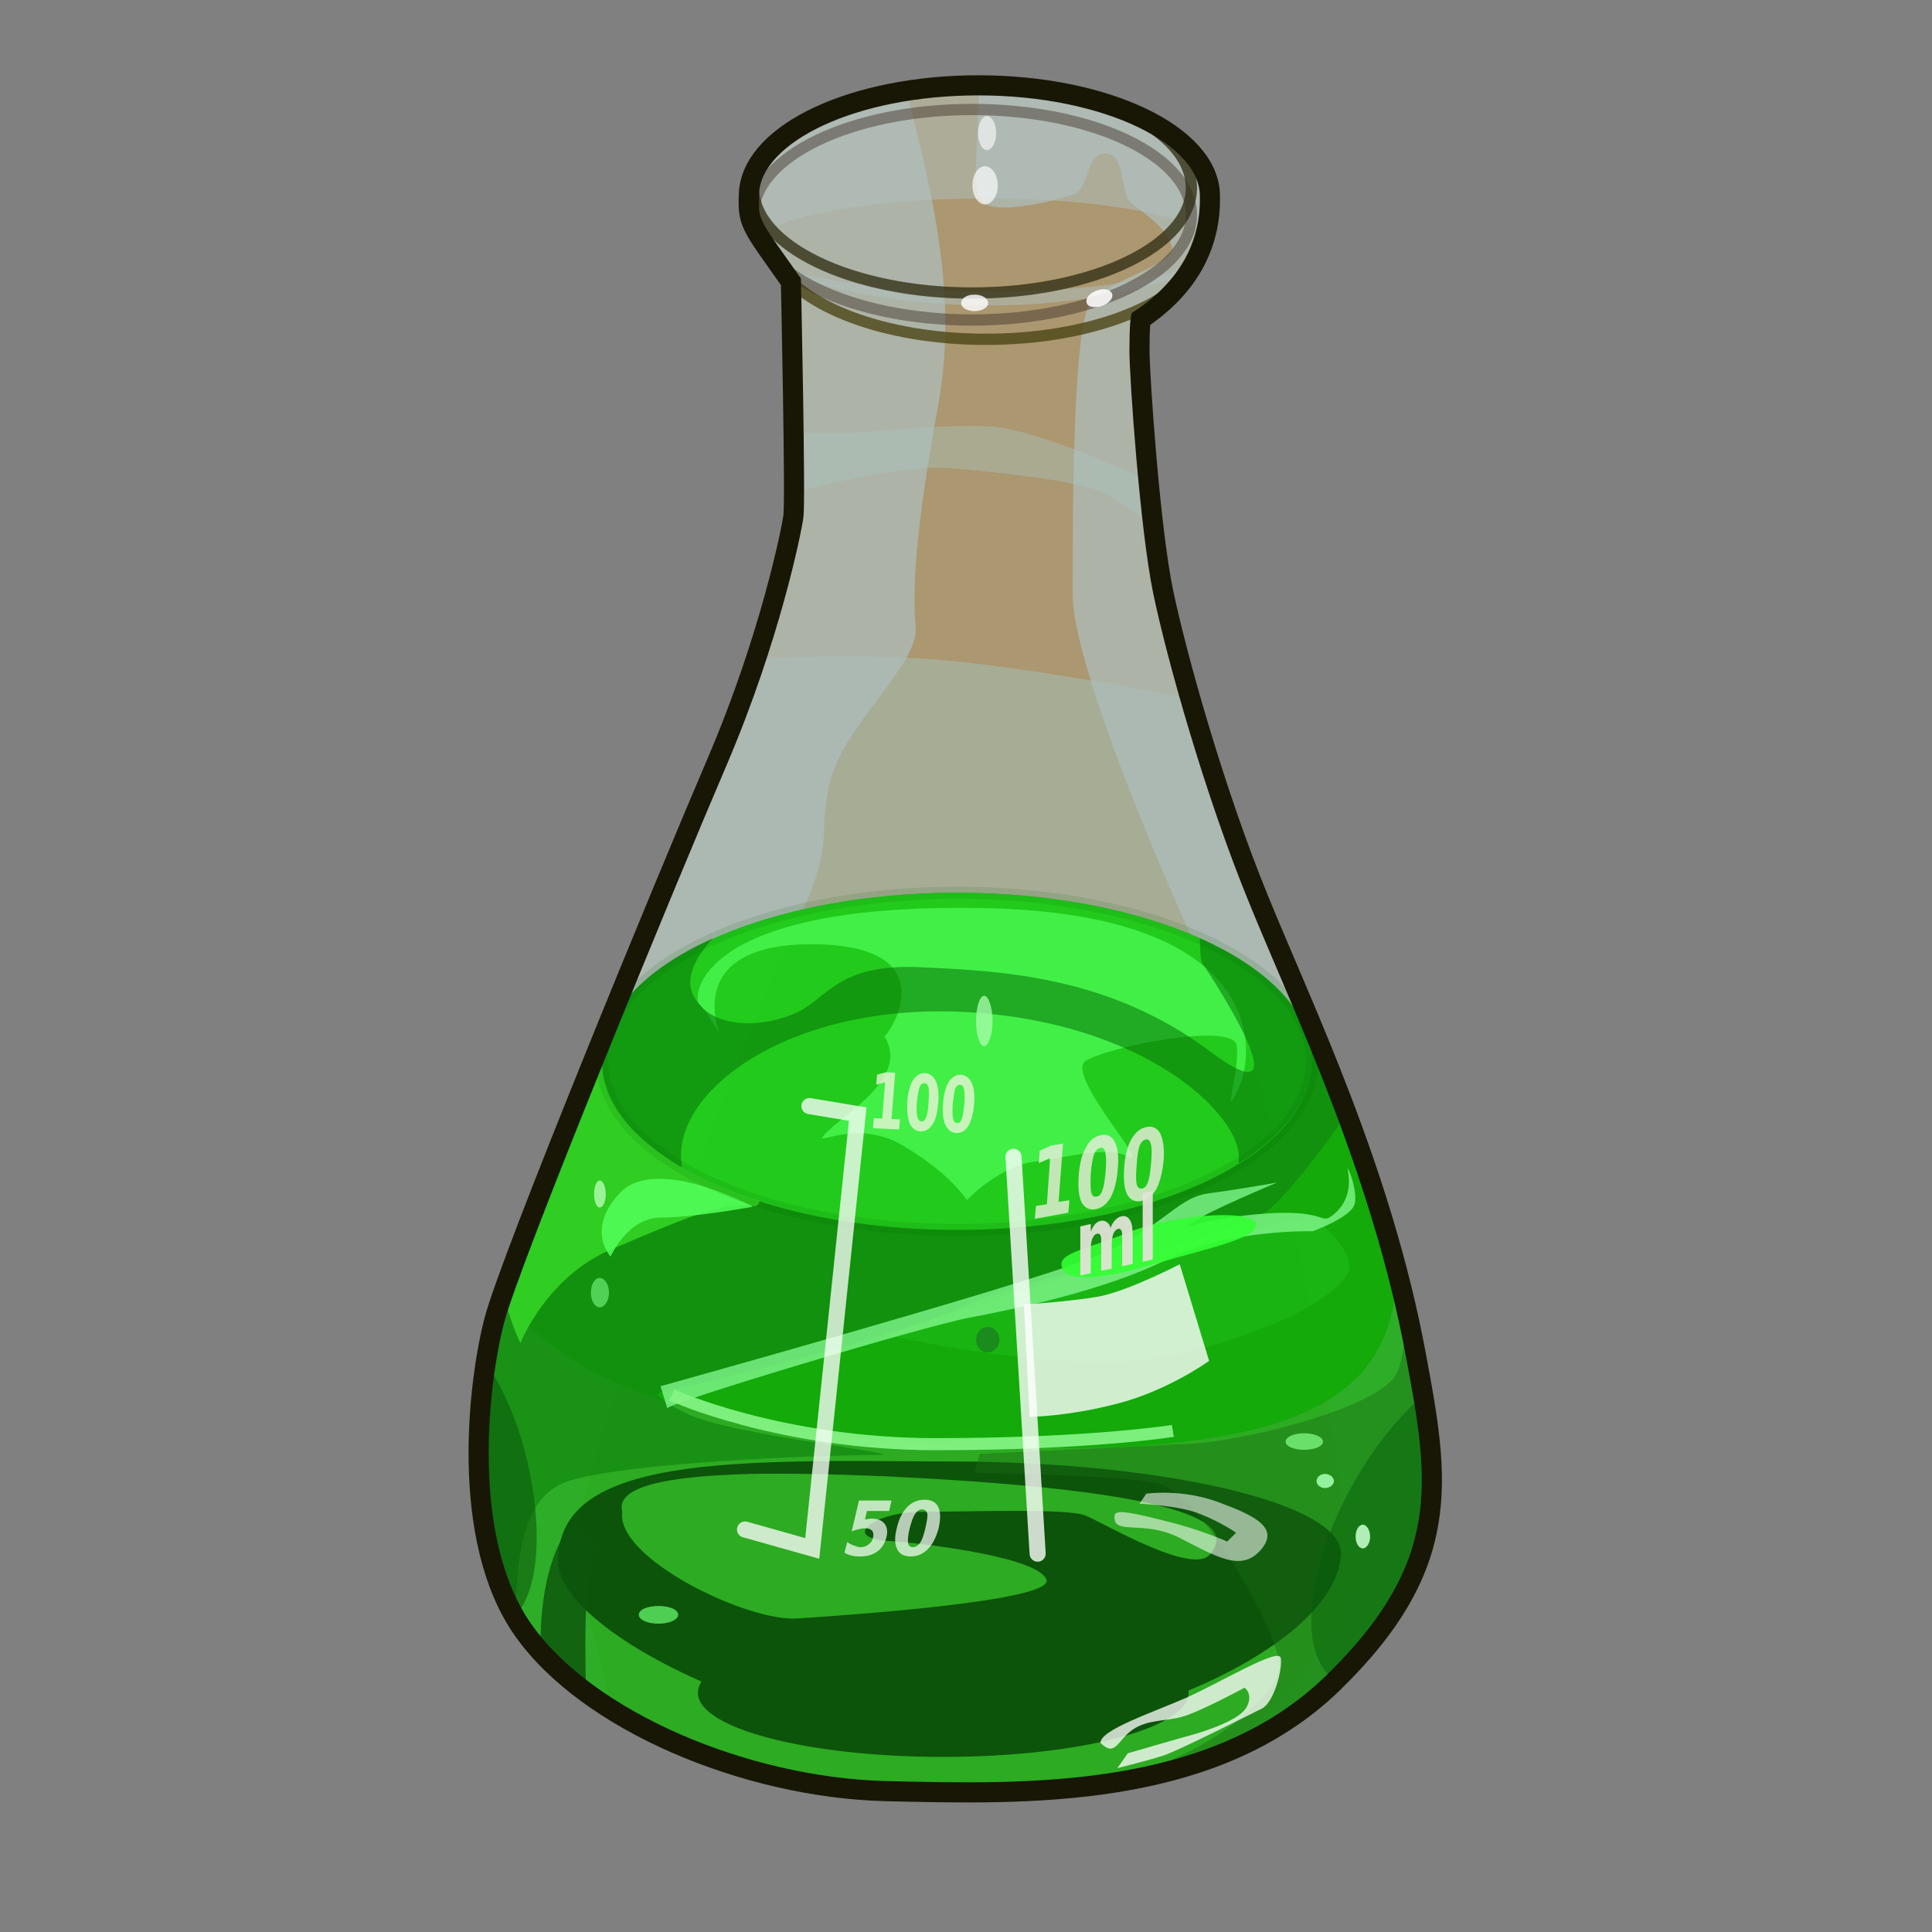 <?xml version="1.0" encoding="UTF-8" standalone="no"?>
<!DOCTYPE svg PUBLIC "-//W3C//DTD SVG 1.0//EN" "http://www.w3.org/TR/2001/REC-SVG-20010904/DTD/svg10.dtd">
<svg xmlns:svg="http://www.w3.org/2000/svg" xmlns="http://www.w3.org/2000/svg" version="1.0" width="100%" height="100%" viewBox="0 0 48 48" id="_green12">
<rect x="0" y="0" width="48" height="48" fill="#808080" stroke="none"/>
<defs id="defs2385"/>
<g id="green12">
<path d="M 24.31,2.12 C 21.22,2.12 18.74,3.29 18.61,4.75 C 18.57,5.56 18.62,5.54 19.65,7 C 19.65,7 19.77,12.48 19.71,12.84 C 19.66,13.2 19.13,15.84 17.84,18.87 C 16.54,21.9 12.66,31.32 12.28,32.81 C 11.89,34.3 11.4,38.23 13,40.5 C 14.59,42.76 18.52,44.41 22,44.5 C 25.47,44.58 30.12,44.73 33.12,41.81 C 36.12,38.89 35.76,36.78 35.18,33.68 C 34.33,29.08 32.38,25.07 31.28,22.37 C 30.17,19.67 29.23,16.29 28.9,14.71 C 28.57,13.14 28.31,9.35 28.31,8.71 C 28.31,8.08 28.34,7.93 28.34,7.93 C 29.44,7.2 30.09,6.17 30.06,4.87 C 30.06,3.36 27.48,2.12 24.31,2.12 z" id="p2464" style="opacity:1;fill:#ab9770;fill-opacity:1;fill-rule:evenodd;stroke:none;marker:none;visibility:visible;display:inline;overflow:visible;enable-background:accumulate"/>
<path d="M 21.59,16.31 C 20.67,16.29 19.73,16.32 18.78,16.37 C 18.52,17.15 18.22,17.97 17.84,18.87 C 16.54,21.9 12.66,31.32 12.28,32.81 C 11.89,34.3 11.4,38.23 13,40.5 C 14.59,42.76 18.52,44.41 22,44.5 C 25.47,44.58 30.12,44.73 33.12,41.81 C 36.12,38.89 35.76,36.78 35.18,33.68 C 34.33,29.08 32.38,25.07 31.28,22.37 C 30.62,20.76 30.04,18.94 29.59,17.37 C 27.42,16.92 25.31,16.61 24.03,16.46 C 23.2,16.37 22.39,16.32 21.59,16.31 z" id="p3386" style="opacity:1;fill:#a1ccc9;fill-opacity:0.41;fill-rule:evenodd;stroke:none"/>
<path d="M 24.31,2.12 C 24.34,3.07 24.13,4.65 24.34,4.96 C 24.63,5.4 26.22,4.98 26.65,4.84 C 27.09,4.69 26.96,3.81 27.46,3.81 C 27.97,3.81 27.83,4.84 28.12,5.06 C 28.41,5.28 29.05,5.72 29.12,6.15 C 29.19,6.59 27.52,6.94 27.09,7.53 C 26.65,8.11 26.65,12.74 26.65,14.78 C 26.65,16.81 29.79,23.93 30.81,25.75 C 31.82,27.56 33.57,37.23 33.5,39.34 C 33.45,40.69 31.64,42.41 30.43,43.53 C 31.4,43.13 32.33,42.58 33.12,41.81 C 36.12,38.89 35.76,36.78 35.18,33.68 C 34.33,29.08 32.38,25.07 31.28,22.37 C 30.17,19.67 29.23,16.29 28.9,14.71 C 28.57,13.14 28.31,9.35 28.31,8.71 C 28.31,8.08 28.34,7.93 28.34,7.93 C 29.44,7.2 30.09,6.17 30.06,4.87 C 30.06,3.36 27.48,2.12 24.31,2.12 z M 22.53,2.28 C 20.32,2.62 18.73,3.58 18.62,4.75 C 18.58,5.56 18.62,5.54 19.65,7 C 19.65,7 19.77,12.48 19.71,12.84 C 19.66,13.2 19.13,15.84 17.84,18.87 C 16.54,21.9 12.66,31.32 12.28,32.81 C 11.89,34.3 11.4,38.23 13,40.5 C 13.5,41.21 14.26,41.87 15.15,42.43 C 14.99,41.26 14.34,39.53 14.25,38.62 C 14.1,37.17 18.52,25.68 19.68,23.21 C 20.85,20.74 20.26,20.89 20.62,19.43 C 20.98,17.98 22.82,16.53 22.75,15.59 C 22.67,14.64 22.73,13.25 23.31,10.06 C 23.82,7.23 23.11,4.65 22.53,2.28 z" id="p3265" style="opacity:1;fill:#aec0bf;fill-opacity:0.7;fill-rule:evenodd;stroke:none"/>
<path d="M 24.31,2.12 C 21.22,2.12 18.76,3.29 18.62,4.75 C 18.59,5.25 18.62,5.46 18.87,5.87 C 19.41,5.35 21.72,4.93 24.5,4.93 C 27.11,4.93 29.27,5.3 29.96,5.78 C 30.03,5.49 30.07,5.18 30.06,4.87 C 30.06,3.36 27.48,2.12 24.31,2.12 z M 29.65,6.59 C 28.73,6.98 26.78,7.25 24.5,7.25 C 22.26,7.24 20.32,6.99 19.37,6.62 C 19.42,6.69 19.47,6.73 19.53,6.81 C 20.97,7.29 22.71,7.59 24.56,7.59 C 26.37,7.59 28.04,7.31 29.46,6.84 C 29.52,6.75 29.6,6.68 29.65,6.59 z" id="p3270" style="opacity:1;fill:#aec0bf;fill-opacity:0.51;fill-rule:evenodd;stroke:none;marker:none;visibility:visible;display:inline;overflow:visible;enable-background:accumulate"/>
<path d="M 19.68,10.76 L 19.73,12.23 C 19.73,12.23 22.36,11.52 23.62,11.63 C 24.87,11.74 27.06,11.96 27.61,12.34 C 28.16,12.73 28.7,13.05 28.7,13.05 L 28.7,12.01 C 28.7,12.01 25.8,10.64 24.55,10.59 C 23.18,10.54 21.54,10.76 20.99,10.76 C 20.45,10.76 19.73,10.76 19.68,10.76 z" id="p3434" style="opacity:1;fill:#a9c7c1;fill-opacity:0.41;fill-rule:evenodd;stroke:none"/>
<path d="M 19.25,6.5 C 19.88,7.61 21.96,8.43 24.5,8.43 C 27.03,8.43 29.15,7.61 29.78,6.5" id="p3278" style="fill:none;fill-opacity:1;fill-rule:evenodd;stroke:#4b4615;stroke-width:0.28;stroke-linecap:round;stroke-linejoin:miter;marker:none;stroke-miterlimit:4;stroke-dasharray:none;stroke-dashoffset:0;stroke-opacity:0.79;visibility:visible;display:inline;overflow:visible;enable-background:accumulate"/>
<path d="M 29.60,5.34 C 29.60,6.77 27.16,7.95 24.15,7.95 C 21.15,7.95 18.72,6.77 18.72,5.34 C 18.72,3.89 21.15,2.72 24.15,2.72 C 27.16,2.72 29.60,3.89 29.60,5.34 L 29.60,5.34 z" id="p3245" style="fill:none;fill-opacity:1;fill-rule:evenodd;stroke:#3a2d24;stroke-width:0.28;stroke-linecap:round;stroke-linejoin:miter;marker:none;stroke-miterlimit:4;stroke-dasharray:none;stroke-dashoffset:0;stroke-opacity:0.44;visibility:visible;display:inline;overflow:visible;enable-background:accumulate"/>
<path d="M 29.60,4.67 C 29.60,6.10 27.16,7.28 24.15,7.28 C 21.15,7.28 18.72,6.10 18.72,4.67 C 18.72,3.22 21.15,2.05 24.15,2.05 C 27.16,2.05 29.60,3.22 29.60,4.67 L 29.60,4.67 z" id="p3243" style="fill:none;fill-opacity:1;fill-rule:evenodd;stroke:#2f2c11;stroke-width:0.28;stroke-linecap:round;stroke-linejoin:miter;marker:none;stroke-miterlimit:4;stroke-dasharray:none;stroke-dashoffset:0;stroke-opacity:0.76;visibility:visible;display:inline;overflow:visible;enable-background:accumulate"/>
<path d="M 23.78,22.18 C 19.28,22.18 15.57,23.77 15.03,25.84 L 14.96,25.84 C 13.89,28.47 12.92,30.91 12.5,32.15 C 13.58,33.84 16.23,35.41 22.62,35.84 C 32.81,36.53 34.53,34.53 34.71,31.68 C 34.71,31.67 34.71,31.66 34.71,31.65 C 34.16,29.52 33.43,27.57 32.71,25.84 L 32.53,25.84 C 31.98,23.77 28.27,22.18 23.78,22.18 z" id="p3333" style="fill:#0ea30b;fill-opacity:0.87;fill-rule:evenodd;stroke:none"/>
<path d="M 21.75,33.1 C 21.75,33.1 26.51,34.27 29.24,33.65 C 31.97,33.02 33.53,32.01 33.53,31.46 C 33.53,30.92 32.59,30.22 32.59,30.22 C 32.59,30.22 28.46,31.07 27.52,31.39 C 26.59,31.7 22.53,33.02 21.75,33.1 z" id="p3353" style="fill:#56f25d;fill-opacity:0.68;fill-rule:evenodd;stroke:none"/>
<path d="M 32.6,26.37 C 32.6,28.68 28.65,30.56 23.78,30.56 C 18.9,30.56 14.96,28.68 14.96,26.37 C 14.96,24.05 18.9,22.18 23.78,22.18 C 28.65,22.18 32.6,24.05 32.6,26.37 z" id="p3288" style="fill:#23d61b;fill-opacity:0.76;fill-rule:evenodd;stroke:none;marker:none;visibility:visible;display:inline;overflow:visible;enable-background:accumulate"/>
<path d="M 14.96,25.84 C 13.68,29.01 12.48,32 12.28,32.81 C 11.89,34.3 11.4,38.23 13,40.5 C 14.59,42.76 18.52,44.41 22,44.5 C 25.47,44.58 30.12,44.73 33.12,41.81 C 36.12,38.89 35.76,36.78 35.18,33.68 C 34.64,30.75 33.64,28.1 32.71,25.84 L 32.53,25.84 C 32.57,26.01 32.59,26.19 32.59,26.37 C 32.59,28.69 28.65,30.56 23.78,30.56 C 18.91,30.56 14.96,28.69 14.96,26.37 C 14.96,26.19 14.98,26.01 15.03,25.84 L 14.96,25.84 z" id="r3290" style="fill:#0fab05;fill-opacity:0.8;fill-rule:evenodd;stroke:none;marker:none;visibility:visible;display:inline;overflow:visible;enable-background:accumulate"/>
<path d="M 19.87,36.31 C 16.39,36.38 13.92,36.79 13.87,38.71 C 13.79,39.66 15.35,40.86 17.43,41.78 C 17.37,41.87 17.34,41.96 17.34,42.06 C 17.34,42.94 20.06,43.65 23.43,43.65 C 26.8,43.65 29.53,42.94 29.53,42.06 C 29.53,42.04 29.53,42.02 29.53,42 C 31.66,41.11 33.23,39.86 33.31,38.65 C 33.46,37.35 28.86,36.31 23.62,36.31 C 22.29,36.31 21.03,36.28 19.87,36.31 z M 18.62,36.62 C 19.51,36.6 20.63,36.62 22.03,36.68 C 30.69,37.09 30.5,38.09 30.06,38.62 C 29.62,39.15 27.41,37.83 26.96,37.65 C 26.52,37.47 24.05,37.56 22.9,37.56 C 21.75,37.56 20.88,38.19 22.03,38.28 C 23.18,38.36 25.82,38.71 26,39.25 C 26.17,39.78 21.05,40.13 19.81,40.21 C 18.57,40.3 15.29,38.71 15.46,37.56 C 15.33,37.09 15.95,36.69 18.62,36.62 z" id="p3306" style="fill:#074707;fill-opacity:0.87;fill-rule:evenodd;stroke:none;marker:none;visibility:visible;display:inline;overflow:visible;enable-background:accumulate"/>
<path d="M 14.25,37.81 C 13.69,38.42 13.41,39.63 13.43,40.96 C 13.44,40.97 13.43,40.99 13.43,41 C 13.76,41.36 14.12,41.7 14.56,42.03 C 14.52,40.53 14.52,38.38 14.93,38.62 C 15.55,38.97 14.25,37.9 14.25,37.81 z" id="p3320" style="fill:#0d560d;fill-opacity:0.83;fill-rule:evenodd;stroke:none"/>
<path d="M 34.93,32.59 C 34.92,33.33 34.84,34 34.59,34.28 C 33.87,35.06 30.93,35.8 29.56,35.87 C 28.19,35.94 24.34,36.12 24.34,36.12 L 24.21,36.59 C 24.21,36.59 27.6,36.64 28.71,36.84 C 29.82,37.03 31.91,40.75 31.78,41.46 C 31.65,42.18 29.96,43.69 27.75,44.15 C 27.47,44.21 27.26,44.27 27.12,44.34 C 29.31,44.07 31.46,43.42 33.12,41.81 C 36.12,38.89 35.76,36.78 35.18,33.68 C 35.11,33.31 35.01,32.95 34.93,32.59 z" id="p3360" style="fill:#186c14;fill-opacity:0.43;fill-rule:evenodd;stroke:none"/>
<path d="M 27.34,43.3 C 27.34,42.98 28.6,42.56 29.45,42.19 C 30.29,41.82 31.77,40.92 31.82,41.19 C 31.87,41.45 31.66,42.29 31.35,42.45 C 31.03,42.61 29.24,43.51 28.92,43.61 C 28.6,43.72 27.76,43.93 27.76,43.93 L 28.02,43.56 C 28.02,43.56 29.29,43.19 29.66,43.09 C 30.03,42.98 30.82,42.72 30.98,42.4 C 31.14,42.08 30.92,41.93 30.92,41.93 C 30.92,41.93 29.76,42.56 29.34,42.66 C 28.92,42.77 28.5,42.72 28.13,42.98 C 27.76,43.24 27.71,43.67 27.34,43.3 z" id="p3341" style="fill:#ffffff;fill-opacity:0.76;fill-rule:evenodd;stroke:none"/>
<path d="M 27.69,37.66 C 27.65,38.17 28.39,37.74 29.31,38.21 C 30.23,38.68 30.84,39.06 31.32,38.51 C 31.8,37.96 31.19,37.66 30.27,37.32 C 29.35,36.98 28.48,37.11 28.48,37.11 L 28.31,37.36 C 28.31,37.36 29.31,37.4 29.83,37.62 C 30.36,37.83 30.71,38.08 30.71,38.08 L 30.49,38.3 C 30.49,38.3 29.83,38 28.96,37.79 C 28.09,37.57 27.69,37.49 27.69,37.66 z" id="p3343" style="fill:#ffffff;fill-opacity:0.56;fill-rule:evenodd;stroke:none"/>
<path d="M 14.96,25.84 C 13.68,29.01 12.48,32 12.28,32.81 C 11.91,34.24 11.43,37.92 12.81,40.21 C 12.83,38.2 13.14,37.09 14.18,36.78 C 15.74,36.31 20.58,36.15 21.75,36.15 C 22.91,36.15 18.15,35.67 17.06,35.12 C 15.97,34.57 16.46,34.59 16.46,34.59 C 16.46,34.59 22.61,33.17 23.93,32.46 C 25.26,31.76 30.65,30.85 31.59,30 C 31.97,29.65 32.74,28.73 33.43,27.71 C 33.19,27.07 32.96,26.43 32.71,25.84 L 32.53,25.84 C 32.57,26.01 32.59,26.19 32.59,26.37 C 32.59,28.69 28.65,30.56 23.78,30.56 C 18.91,30.56 14.96,28.69 14.96,26.37 C 14.96,26.19 14.98,26.01 15.03,25.84 L 14.96,25.84 z" id="p3355" style="fill:#10850f;fill-opacity:0.69;fill-rule:evenodd;stroke:none"/>
<path d="M 16.58,34.99 L 16.41,34.44 C 16.41,34.44 25.11,32.02 26.99,31.3 C 28.86,30.59 29.19,29.76 30.02,29.65 C 30.84,29.54 31.73,29.38 31.73,29.38 C 31.73,29.38 30.02,30.09 29.63,30.37 C 29.25,30.64 29.85,30.26 31.45,30.15 C 33.05,30.04 32.77,30.48 33.16,30.15 C 33.54,29.82 33.54,29.38 33.49,29.1 C 33.43,28.82 33.76,29.6 33.65,29.93 C 33.54,30.26 32.61,30.59 32.61,30.59 C 32.61,30.59 30.51,30.53 28.97,31.3 C 27.43,32.07 25.22,32.52 24.07,32.74 C 22.91,32.96 16.52,34.88 16.58,34.99 z" id="p3345" style="fill:#85fa91;fill-opacity:0.77;fill-rule:evenodd;stroke:none"/>
<path d="M 16.69,34.66 C 16.69,34.66 19.39,35.88 23.24,35.88 C 27.1,35.88 29.14,35.55 29.14,35.55" id="p3347" style="fill:none;fill-rule:evenodd;stroke:#86f586;stroke-width:0.30;stroke-linecap:butt;stroke-linejoin:miter;stroke-miterlimit:4;stroke-dasharray:none;stroke-opacity:0.92"/>
<path d="M 21.97,25.74 C 22.6,26.76 21.06,27.61 20.55,28.12 C 20.04,28.63 21.18,27.72 22.43,28.46 C 23.67,29.2 24.02,29.82 24.02,29.82 C 24.02,29.82 24.81,28.97 25.72,28.86 C 26.63,28.74 27.48,28.46 28.05,28.74 C 28.61,29.03 26.46,26.7 26.97,26.36 C 27.48,26.02 30.6,25.39 30.72,25.96 C 30.83,26.53 30.32,28.01 30.77,27.04 C 31.23,26.08 31.4,22.67 24.36,22.56 C 17.31,22.44 17.2,24.77 17.37,24.94 C 17.54,25.11 17.88,25.68 17.88,25.68 C 17.88,25.68 16.92,23.41 20.27,23.46 C 23.62,23.52 22.03,25.79 21.97,25.74 z" id="p3349" style="fill:#4dfa55;fill-opacity:0.75;fill-rule:evenodd;stroke:none"/>
<path d="M 14.96,25.84 C 13.9,28.45 12.93,30.87 12.5,32.12 C 12.69,32.9 12.93,33.37 12.93,33.37 C 12.93,33.37 13.57,31.72 15.21,31.03 C 16.86,30.34 17.96,29.83 18.71,29.96 C 18.81,29.98 18.85,29.93 18.87,29.84 C 16.51,29.09 14.96,27.82 14.96,26.37 C 14.96,26.19 14.98,26.01 15.03,25.84 L 14.96,25.84 z" id="p3365" style="fill:#4aff34;fill-opacity:0.54;fill-rule:evenodd;stroke:none"/>
<path d="M 12.06,33.84 C 11.79,35.56 11.7,38.29 12.78,40.15 C 13.3,39.68 13.5,38.32 13.18,36.68 C 12.96,35.52 12.53,34.51 12.06,33.84 z" id="p3370" style="fill:#0c5709;fill-opacity:0.56;fill-rule:evenodd;stroke:none;marker:none;visibility:visible;display:inline;overflow:visible;enable-background:accumulate"/>
<path d="M 35.34,34.68 C 34.74,35.21 34.15,35.93 33.65,36.81 C 32.43,38.95 32.22,41.13 33.18,41.75 C 35.79,39.18 35.77,37.24 35.34,34.68 z" id="p3375" style="fill:#065909;fill-opacity:0.45;fill-rule:evenodd;stroke:none;marker:none;visibility:visible;display:inline;overflow:visible;enable-background:accumulate"/>
<path d="M 34.04,38.18 C 34.04,38.34 33.95,38.47 33.86,38.47 C 33.76,38.47 33.68,38.34 33.68,38.18 C 33.68,38.01 33.76,37.88 33.86,37.88 C 33.95,37.88 34.04,38.01 34.04,38.18 z" id="p3380" style="fill:#c5fdcd;fill-opacity:0.88;fill-rule:evenodd;stroke:none;marker:none;visibility:visible;display:inline;overflow:visible;enable-background:accumulate"/>
<path d="M 32.87,35.82 C 32.87,35.93 32.66,36.02 32.4,36.02 C 32.14,36.02 31.94,35.93 31.94,35.82 C 31.94,35.7 32.14,35.61 32.4,35.61 C 32.66,35.61 32.87,35.7 32.87,35.82 z" id="p3382" style="fill:#79f37b;fill-opacity:0.81;fill-rule:evenodd;stroke:none;marker:none;visibility:visible;display:inline;overflow:visible;enable-background:accumulate"/>
<path d="M 33.14,36.8 C 33.14,36.89 33.04,36.97 32.92,36.97 C 32.8,36.97 32.71,36.89 32.71,36.8 C 32.71,36.7 32.8,36.62 32.92,36.62 C 33.04,36.62 33.14,36.7 33.14,36.8 z" id="p3384" style="fill:#9dfba9;fill-opacity:0.92;fill-rule:evenodd;stroke:none;marker:none;visibility:visible;display:inline;overflow:visible;enable-background:accumulate"/>
<path d="M 17.71,23.31 C 16.01,24.07 14.96,25.17 14.96,26.37 C 14.96,27.37 15.7,28.27 16.93,29 C 16.93,28.96 16.94,28.94 16.93,28.9 C 16.71,27.06 19.7,24.88 24.09,25.15 C 28.48,25.42 30.82,27.7 30.78,28.78 C 30.77,28.82 30.78,28.86 30.78,28.9 C 31.91,28.19 32.59,27.33 32.59,26.37 C 32.59,25.16 31.52,24.07 29.81,23.31 C 29.82,23.6 29.82,23.87 29.87,23.93 C 30,24.11 32.57,28 30.06,26.12 C 27.55,24.24 24.86,24.12 22.84,24.03 C 20.82,23.94 20.57,24.79 19.81,25.15 C 19.05,25.51 17.74,25.63 17.25,24.78 C 16.96,24.29 17.34,23.72 17.71,23.31 z" id="p3391" style="fill:#067206;fill-opacity:0.55;fill-rule:evenodd;stroke:none"/>
<path d="M 26.38,31.47 C 26.5,31.95 27.72,31.69 28.84,31.36 C 29.96,31.02 31.33,30.76 31.19,30.39 C 31.04,30.02 29.06,30.2 28.06,30.61 C 27.05,31.02 26.27,31.13 26.38,31.47 z" id="p3396" style="fill:#33ff33;fill-opacity:0.9;fill-rule:evenodd;stroke:none"/>
<path d="M 15.17,31.22 C 15.17,31.22 15.59,30.25 16.42,30.25 C 17.25,30.25 18.71,29.98 18.71,29.98 C 18.71,29.98 16.32,28.69 15.41,29.63 C 14.51,30.57 15.21,31.26 15.17,31.22 z" id="p3398" style="fill:#53ff5b;fill-opacity:0.86;fill-rule:evenodd;stroke:none"/>
<path d="M 24.66,25.37 C 24.66,25.71 24.56,25.99 24.45,25.99 C 24.34,25.99 24.25,25.71 24.25,25.37 C 24.25,25.02 24.34,24.74 24.45,24.74 C 24.56,24.74 24.66,25.02 24.66,25.37 z" id="p3400" style="fill:#acfdaf;fill-opacity:0.75;fill-rule:evenodd;stroke:none;marker:none;visibility:visible;display:inline;overflow:visible;enable-background:accumulate"/>
<path d="M 24.83,33.29 C 24.83,33.46 24.7,33.6 24.54,33.6 C 24.37,33.6 24.25,33.46 24.25,33.29 C 24.25,33.11 24.37,32.97 24.54,32.97 C 24.7,32.97 24.83,33.11 24.83,33.29 z" id="p3402" style="fill:#1b7c22;fill-opacity:0.72;fill-rule:evenodd;stroke:none;marker:none;visibility:visible;display:inline;overflow:visible;enable-background:accumulate"/>
<path d="M 16.85,40.12 C 16.85,40.24 16.63,40.34 16.36,40.34 C 16.08,40.34 15.87,40.24 15.87,40.12 C 15.87,39.99 16.08,39.9 16.36,39.9 C 16.63,39.9 16.85,39.99 16.85,40.12 z" id="p3404" style="fill:#5fec65;fill-opacity:0.8;fill-rule:evenodd;stroke:none;marker:none;visibility:visible;display:inline;overflow:visible;enable-background:accumulate"/>
<path d="M 15.05,29.67 C 15.05,29.85 14.98,30 14.9,30 C 14.82,30 14.76,29.85 14.76,29.67 C 14.76,29.48 14.82,29.33 14.9,29.33 C 14.98,29.33 15.05,29.48 15.05,29.67 L 15.05,29.67 z" id="p3406" style="fill:#b4feb4;fill-opacity:0.8;fill-rule:evenodd;stroke:none;marker:none;visibility:visible;display:inline;overflow:visible;enable-background:accumulate"/>
<path d="M 15.13,32.12 C 15.13,32.32 15.02,32.48 14.9,32.48 C 14.78,32.48 14.68,32.32 14.68,32.12 C 14.68,31.91 14.78,31.75 14.9,31.75 C 15.02,31.75 15.13,31.91 15.13,32.12 L 15.13,32.12 z" id="p3408" style="fill:#7cfa87;fill-opacity:0.61;fill-rule:evenodd;stroke:none;marker:none;visibility:visible;display:inline;overflow:visible;enable-background:accumulate"/>
<path d="M 32.6,26.37 C 32.6,28.68 28.65,30.56 23.78,30.56 C 18.9,30.56 14.96,28.68 14.96,26.37 C 14.96,24.05 18.9,22.18 23.78,22.18 C 28.65,22.18 32.6,24.05 32.6,26.37 z" id="p3301" style="fill:none;fill-opacity:0.76;fill-rule:evenodd;stroke:#035f03;stroke-width:0.30;stroke-linecap:round;stroke-linejoin:miter;marker:none;stroke-miterlimit:4;stroke-dasharray:none;stroke-dashoffset:0;stroke-opacity:0.12;visibility:visible;display:inline;overflow:visible;enable-background:accumulate"/>
<path d="M 18.51,38 L 20.18,38.47 L 21.31,27.68 L 20.11,27.48" id="p3327" style="fill:none;fill-rule:evenodd;stroke:#ffffff;stroke-width:0.40;stroke-linecap:round;stroke-linejoin:miter;stroke-miterlimit:4;stroke-dasharray:none;stroke-opacity:0.76"/>
<path d="M 25.78,38.6 L 25.18,28.74" id="p3329" style="fill:none;fill-rule:evenodd;stroke:#ffffff;stroke-width:0.40;stroke-linecap:round;stroke-linejoin:miter;stroke-miterlimit:4;stroke-dasharray:none;stroke-opacity:0.79"/>
<path d="M 29.31,31.41 C 29.31,31.41 28.04,32.07 27.31,32.21 C 26.58,32.34 25.44,32.41 25.44,32.41 L 25.58,35.2 C 25.58,35.2 26.51,35.2 27.77,34.87 C 29.04,34.54 30.04,33.81 30.04,33.81 L 29.31,31.41 z" id="p3331" style="fill:#ffffff;fill-opacity:0.8;fill-rule:evenodd;stroke:none"/>
<path d="M 21.34,37.28 L 22.15,37.28 L 22.09,37.54 L 21.54,37.54 L 21.49,37.75 C 21.52,37.75 21.54,37.74 21.57,37.74 C 21.59,37.73 21.62,37.73 21.65,37.73 C 21.8,37.73 21.91,37.77 21.98,37.86 C 22.04,37.94 22.06,38.06 22.02,38.2 C 21.98,38.35 21.91,38.47 21.79,38.55 C 21.68,38.63 21.54,38.67 21.38,38.67 C 21.31,38.67 21.24,38.67 21.17,38.65 C 21.1,38.64 21.04,38.61 20.98,38.58 L 21.05,38.31 C 21.1,38.35 21.16,38.38 21.22,38.4 C 21.27,38.42 21.33,38.44 21.38,38.44 C 21.46,38.44 21.53,38.41 21.58,38.37 C 21.64,38.33 21.68,38.27 21.69,38.2 C 21.71,38.13 21.7,38.08 21.67,38.03 C 21.63,37.99 21.58,37.97 21.5,37.97 C 21.45,37.97 21.4,37.98 21.34,37.99 C 21.29,38 21.22,38.02 21.16,38.05 L 21.34,37.28 M 22.99,37.97 C 23.03,37.79 23.05,37.67 23.04,37.61 C 23.02,37.54 22.98,37.5 22.91,37.5 C 22.84,37.5 22.78,37.54 22.74,37.61 C 22.69,37.67 22.65,37.79 22.6,37.97 C 22.56,38.14 22.55,38.26 22.56,38.33 C 22.57,38.4 22.61,38.44 22.68,38.44 C 22.75,38.44 22.81,38.4 22.86,38.33 C 22.91,38.26 22.95,38.14 22.99,37.97 M 23.32,37.97 C 23.26,38.19 23.17,38.37 23.05,38.49 C 22.93,38.61 22.79,38.67 22.63,38.67 C 22.46,38.67 22.35,38.61 22.29,38.49 C 22.23,38.37 22.22,38.19 22.28,37.97 C 22.33,37.74 22.42,37.57 22.54,37.44 C 22.66,37.32 22.8,37.26 22.97,37.26 C 23.14,37.26 23.25,37.32 23.31,37.44 C 23.37,37.57 23.37,37.74 23.32,37.97" id="text3410" style="fill:#ffffff;fill-opacity:0.7;stroke:none"/>
<path d="M 25.74,29.96 L 26.01,29.92 L 26.09,28.77 L 25.81,28.9 L 25.83,28.59 L 26.12,28.46 L 26.41,28.41 L 26.3,29.86 L 26.57,29.82 L 26.54,30.13 L 25.71,30.28 L 25.74,29.96 M 27.47,29.09 C 27.49,28.87 27.48,28.71 27.46,28.63 C 27.44,28.54 27.4,28.5 27.33,28.52 C 27.27,28.53 27.22,28.58 27.18,28.68 C 27.15,28.77 27.12,28.93 27.1,29.15 C 27.09,29.38 27.09,29.53 27.11,29.62 C 27.13,29.71 27.17,29.74 27.24,29.73 C 27.31,29.72 27.36,29.67 27.39,29.57 C 27.43,29.47 27.45,29.31 27.47,29.09 M 27.77,29.04 C 27.75,29.33 27.69,29.56 27.6,29.74 C 27.5,29.91 27.37,30.02 27.22,30.04 C 27.06,30.07 26.95,30.01 26.87,29.87 C 26.8,29.72 26.78,29.51 26.8,29.21 C 26.82,28.92 26.88,28.68 26.98,28.51 C 27.07,28.33 27.2,28.23 27.36,28.2 C 27.51,28.17 27.63,28.23 27.7,28.38 C 27.77,28.52 27.8,28.74 27.77,29.04 M 28.6,28.88 C 28.62,28.66 28.62,28.51 28.59,28.42 C 28.57,28.34 28.53,28.3 28.47,28.31 C 28.4,28.32 28.35,28.38 28.31,28.47 C 28.28,28.57 28.25,28.73 28.24,28.95 C 28.22,29.17 28.22,29.33 28.24,29.42 C 28.26,29.5 28.31,29.54 28.37,29.53 C 28.44,29.52 28.49,29.46 28.52,29.37 C 28.56,29.27 28.58,29.11 28.6,28.88 M 28.91,28.83 C 28.88,29.13 28.82,29.36 28.73,29.54 C 28.63,29.71 28.5,29.81 28.35,29.84 C 28.19,29.87 28.08,29.81 28,29.67 C 27.93,29.52 27.91,29.3 27.93,29.01 C 27.95,28.71 28.01,28.48 28.11,28.3 C 28.21,28.13 28.33,28.03 28.49,28 C 28.64,27.97 28.76,28.03 28.83,28.17 C 28.9,28.32 28.93,28.54 28.91,28.83" id="text3423" style="fill:#ebedde;fill-opacity:0.8;stroke:none"/>
<path d="M 27.59,30.51 C 27.62,30.43 27.66,30.36 27.71,30.31 C 27.75,30.27 27.80,30.23 27.86,30.22 C 27.96,30.20 28.02,30.23 28.07,30.31 C 28.12,30.38 28.14,30.50 28.14,30.67 L 28.14,31.40 L 27.88,31.46 L 27.88,30.82 C 27.88,30.82 27.88,30.81 27.88,30.80 C 27.88,30.79 27.88,30.78 27.88,30.75 C 27.88,30.67 27.88,30.61 27.86,30.57 C 27.84,30.54 27.82,30.52 27.78,30.53 C 27.73,30.54 27.69,30.59 27.66,30.65 C 27.64,30.72 27.62,30.81 27.62,30.92 L 27.62,31.52 L 27.36,31.57 L 27.36,30.94 C 27.36,30.81 27.36,30.72 27.34,30.69 C 27.32,30.66 27.30,30.64 27.26,30.65 C 27.21,30.66 27.17,30.70 27.14,30.77 C 27.11,30.84 27.10,30.93 27.10,31.04 L 27.10,31.63 L 26.84,31.69 L 26.84,30.47 L 27.10,30.41 L 27.10,30.60 C 27.13,30.52 27.17,30.46 27.21,30.41 C 27.25,30.37 27.30,30.34 27.35,30.33 C 27.41,30.32 27.45,30.33 27.49,30.36 C 27.54,30.39 27.58,30.44 27.59,30.51 M 28.39,29.65 L 28.64,29.59 L 28.64,31.29 L 28.39,31.35 L 28.39,29.65" id="text3427" style="fill:#e2e4d8;fill-opacity:0.93;stroke:none"/>
<path d="M 21.71,27.78 L 21.92,27.79 L 21.99,26.89 L 21.77,26.95 L 21.79,26.7 L 22.01,26.64 L 22.24,26.65 L 22.15,27.8 L 22.36,27.81 L 22.34,28.06 L 21.69,28.03 L 21.71,27.78 M 23.07,27.39 C 23.08,27.22 23.08,27.09 23.07,27.02 C 23.05,26.95 23.02,26.91 22.96,26.91 C 22.91,26.91 22.87,26.94 22.85,27.01 C 22.82,27.08 22.8,27.2 22.78,27.38 C 22.77,27.55 22.77,27.68 22.79,27.75 C 22.81,27.82 22.84,27.86 22.89,27.86 C 22.94,27.87 22.98,27.83 23.01,27.76 C 23.04,27.69 23.06,27.57 23.07,27.39 M 23.31,27.4 C 23.29,27.63 23.25,27.81 23.17,27.93 C 23.09,28.06 22.99,28.11 22.87,28.11 C 22.75,28.1 22.66,28.04 22.6,27.91 C 22.55,27.78 22.53,27.6 22.54,27.37 C 22.56,27.14 22.61,26.96 22.68,26.84 C 22.76,26.72 22.86,26.66 22.98,26.66 C 23.1,26.67 23.19,26.74 23.25,26.86 C 23.31,26.99 23.33,27.17 23.31,27.4 M 23.96,27.43 C 23.97,27.26 23.97,27.13 23.95,27.06 C 23.94,26.99 23.9,26.95 23.85,26.95 C 23.8,26.95 23.76,26.98 23.73,27.05 C 23.71,27.12 23.69,27.24 23.67,27.42 C 23.66,27.59 23.66,27.72 23.68,27.79 C 23.69,27.86 23.73,27.9 23.78,27.9 C 23.83,27.91 23.87,27.87 23.9,27.8 C 23.92,27.73 23.94,27.61 23.96,27.43 M 24.2,27.44 C 24.18,27.67 24.13,27.85 24.06,27.97 C 23.98,28.1 23.88,28.15 23.76,28.15 C 23.64,28.14 23.55,28.08 23.49,27.95 C 23.43,27.82 23.41,27.64 23.43,27.41 C 23.45,27.18 23.5,27 23.57,26.88 C 23.65,26.76 23.75,26.7 23.87,26.7 C 23.99,26.71 24.08,26.78 24.14,26.9 C 24.2,27.03 24.22,27.21 24.2,27.44" id="p3432" style="fill:#f2f6e1;fill-opacity:0.76;stroke:none;display:inline"/>
<path d="M 24.31,2.12 C 21.22,2.12 18.74,3.29 18.61,4.75 C 18.57,5.56 18.62,5.54 19.65,7 C 19.65,7 19.77,12.48 19.71,12.84 C 19.66,13.2 19.13,15.84 17.84,18.87 C 16.54,21.9 12.66,31.32 12.28,32.81 C 11.89,34.3 11.4,38.23 13,40.5 C 14.59,42.76 18.52,44.41 22,44.5 C 25.47,44.58 30.12,44.73 33.12,41.81 C 36.12,38.89 35.76,36.78 35.18,33.68 C 34.33,29.08 32.38,25.07 31.28,22.37 C 30.17,19.67 29.23,16.29 28.9,14.71 C 28.57,13.14 28.31,9.35 28.31,8.71 C 28.31,8.08 28.34,7.93 28.34,7.93 C 29.44,7.2 30.09,6.17 30.06,4.87 C 30.06,3.36 27.48,2.12 24.31,2.12 z" id="stroke01" style="fill:none;fill-opacity:1;fill-rule:evenodd;stroke:#181706;stroke-width:0.5;stroke-linecap:round;stroke-linejoin:miter;marker:none;stroke-miterlimit:4;stroke-dasharray:none;stroke-dashoffset:0;stroke-opacity:1;visibility:visible;display:inline;overflow:visible;enable-background:accumulate"/>
<path d="M 24.55,7.53 C 24.55,7.64 24.4,7.73 24.21,7.73 C 24.02,7.73 23.88,7.64 23.88,7.53 C 23.88,7.41 24.02,7.32 24.21,7.32 C 24.4,7.32 24.55,7.41 24.55,7.53 z" id="p3255" style="fill:#ffffff;fill-opacity:0.81;fill-rule:evenodd;stroke:none;marker:none;visibility:visible;display:inline;overflow:visible;enable-background:accumulate"/>
<path d="M 24.79,4.61 C 24.79,4.87 24.64,5.08 24.47,5.08 C 24.3,5.08 24.16,4.87 24.16,4.61 C 24.16,4.34 24.3,4.13 24.47,4.13 C 24.64,4.13 24.79,4.34 24.79,4.61 z" id="p3257" style="fill:#ffffff;fill-opacity:0.67;fill-rule:evenodd;stroke:none;marker:none;visibility:visible;display:inline;overflow:visible;enable-background:accumulate"/>
<path d="M 24.75,3.31 C 24.75,3.54 24.64,3.73 24.52,3.73 C 24.4,3.73 24.3,3.54 24.3,3.31 C 24.3,3.07 24.4,2.88 24.52,2.88 C 24.64,2.88 24.75,3.07 24.75,3.31 z" id="p3259" style="fill:#ffffff;fill-opacity:0.6;fill-rule:evenodd;stroke:none;marker:none;visibility:visible;display:inline;overflow:visible;enable-background:accumulate"/>
<path d="M 27.63,7.30 C 27.67,7.40 27.55,7.54 27.38,7.60 C 27.20,7.66 27.03,7.63 27.00,7.53 C 26.96,7.41 27.07,7.28 27.25,7.22 C 27.42,7.15 27.59,7.19 27.63,7.30 z" id="p3263" style="fill:#ffffff;fill-opacity:0.87;fill-rule:evenodd;stroke:none;marker:none;visibility:visible;display:inline;overflow:visible;enable-background:accumulate"/>
</g>
</svg>
